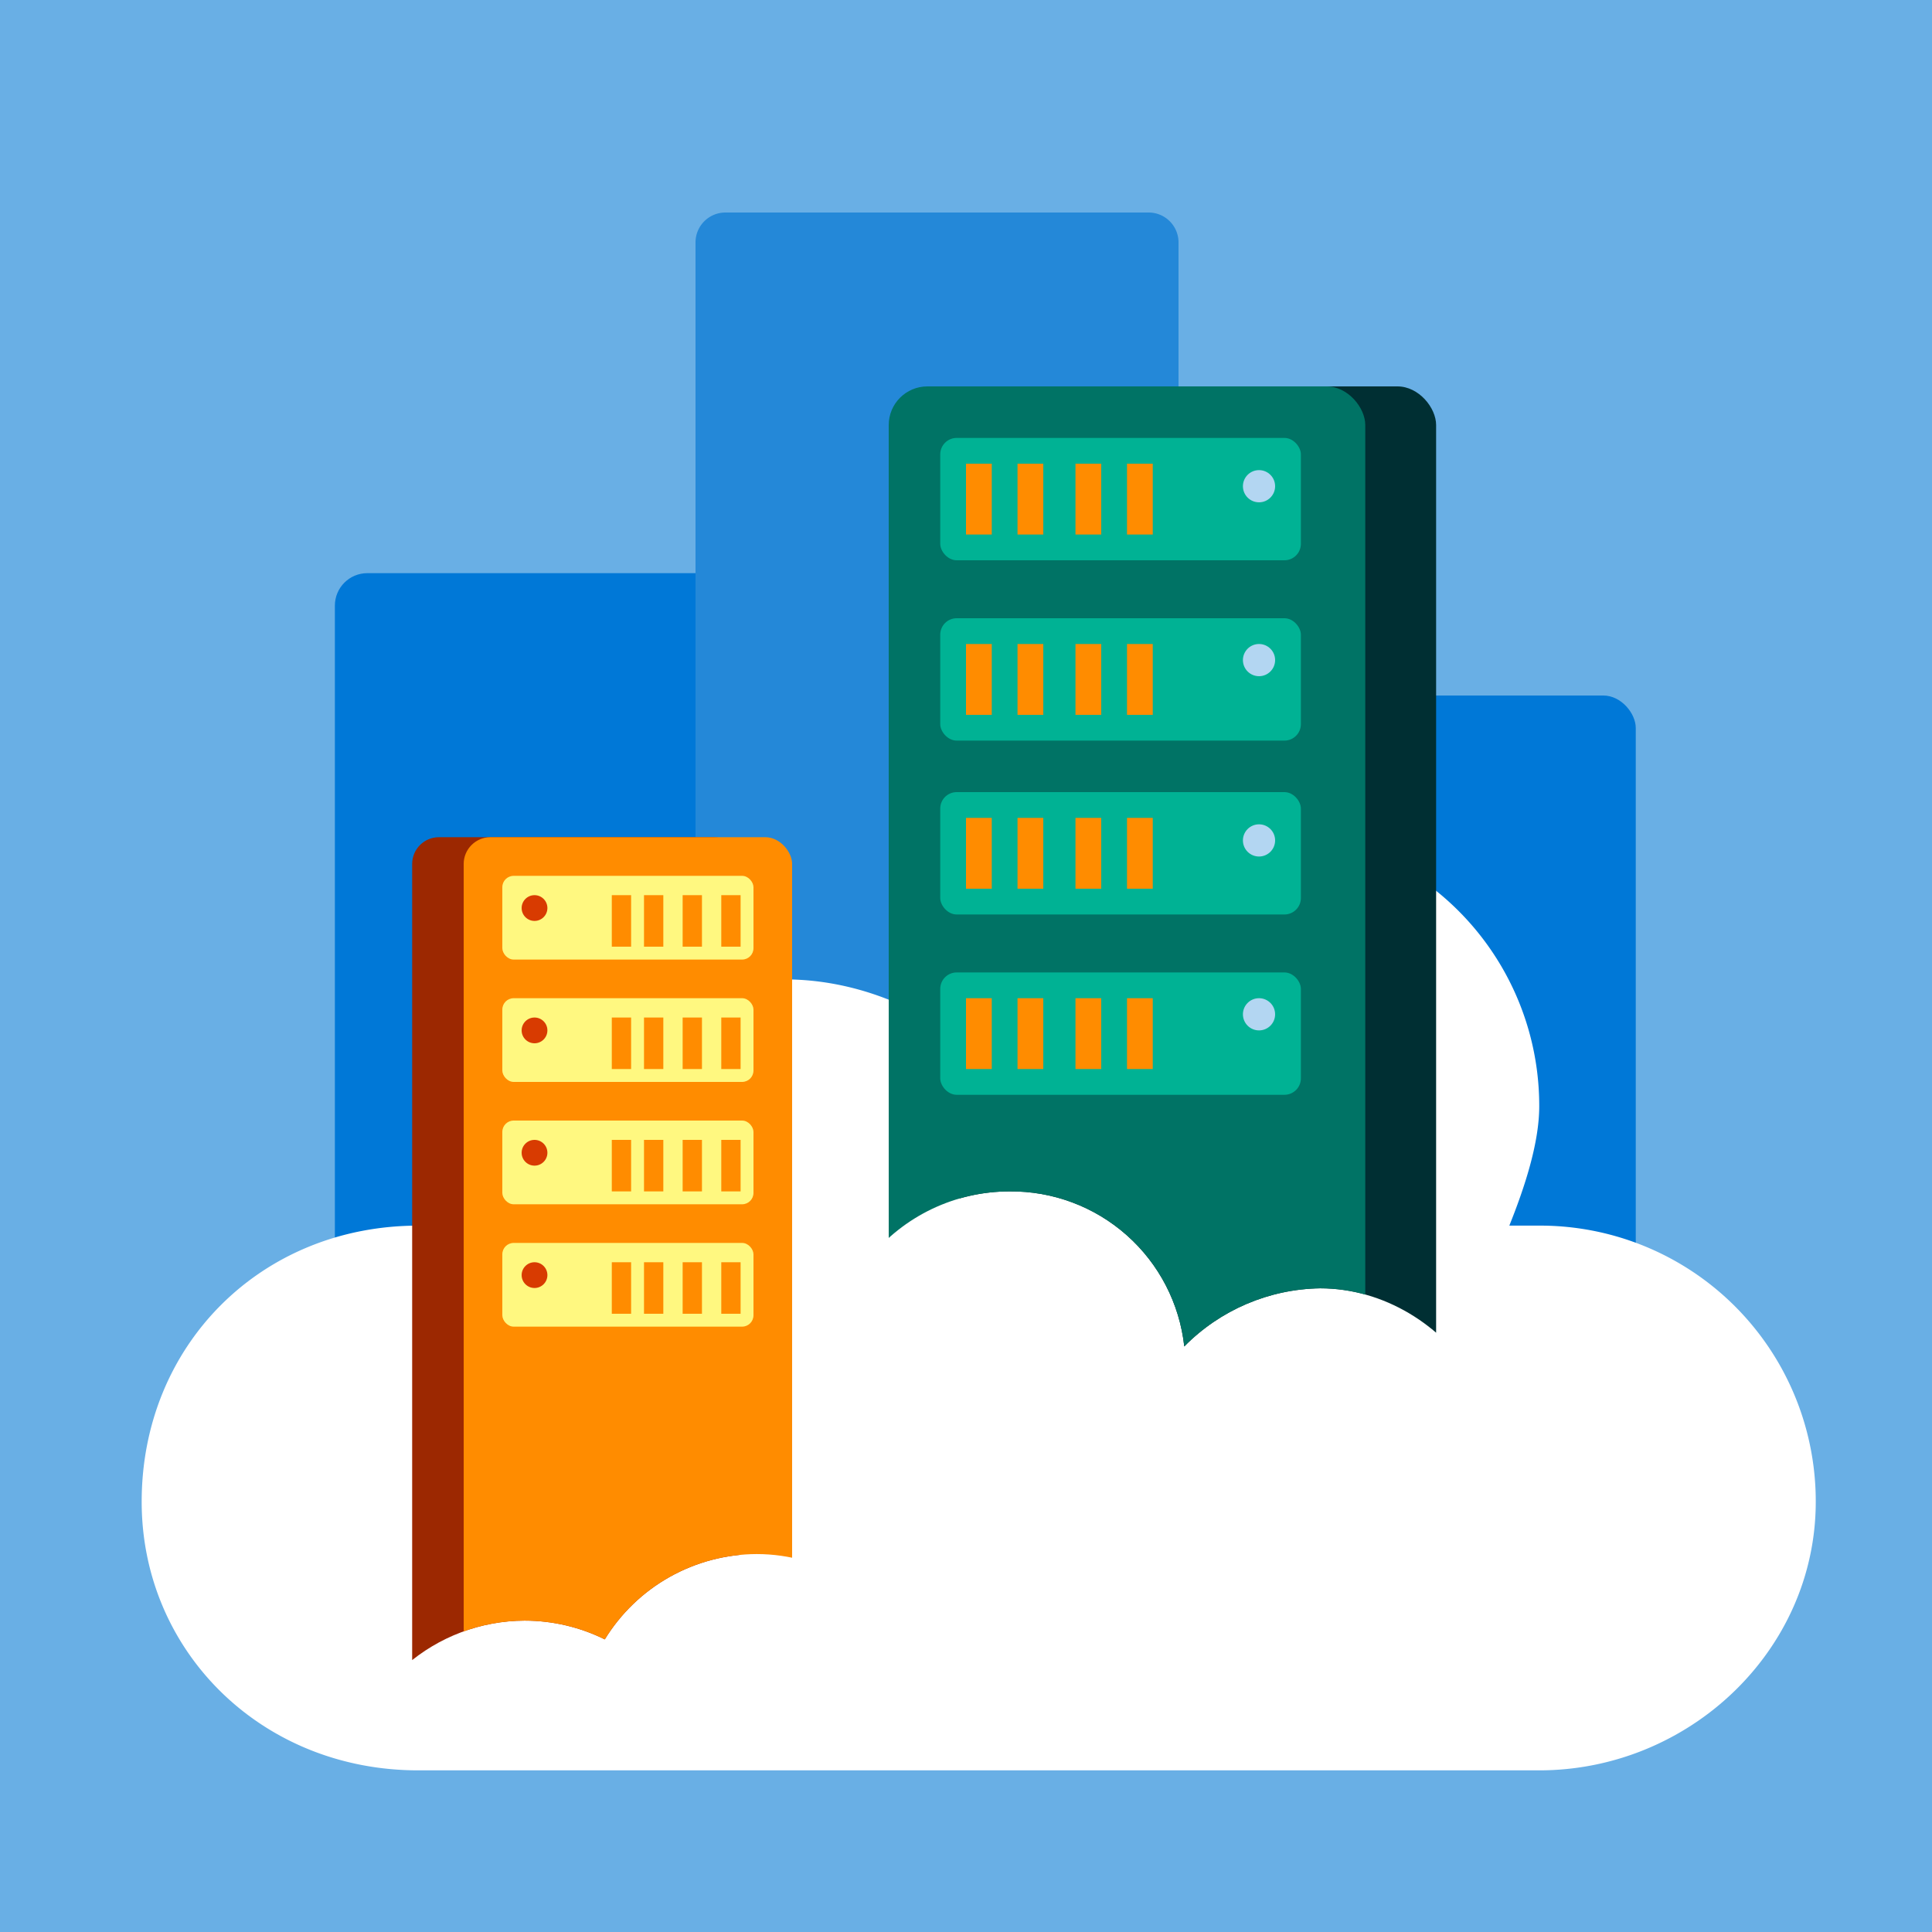 <svg xmlns="http://www.w3.org/2000/svg" xmlns:xlink="http://www.w3.org/1999/xlink" viewBox="0 0 300 300"><defs><clipPath id="a"><path d="M156.768,185a27.028,27.028,0,0,1,27.126,24.077,30.243,30.243,0,0,1,21.1-9.028c9.872,0,19.025,5.725,24,13.966V51H135V195.4A27.968,27.968,0,0,1,156.768,185Z" fill="none"/></clipPath><clipPath id="b"><path d="M81.463,251.65a28.029,28.029,0,0,1,12.448,2.915,27.754,27.754,0,0,1,23.6-13.251A26.881,26.881,0,0,1,125,242.38V128H63V258.612A28.206,28.206,0,0,1,81.463,251.65Z" fill="none"/></clipPath></defs><title>tile-cloud-hosted-server</title><rect width="300" height="300" fill="#69afe5"/><rect x="174" y="108" width="80" height="117" rx="5.039" ry="5.039" fill="#0078d7"/><rect x="52" y="89" width="80" height="117" rx="5.039" ry="5.039" fill="#0078d7"/><path d="M112.642,33h65.716A4.642,4.642,0,0,1,183,37.642V246.358A4.642,4.642,0,0,1,178.358,251H112.642A4.642,4.642,0,0,1,108,246.358V37.642A4.642,4.642,0,0,1,112.642,33Z" fill="#2488d8"/><path d="M239.012,190.314h-4.645c2.324-5.794,4.645-12.746,4.645-18.538A42.808,42.808,0,0,0,196.068,128.9a41.624,41.624,0,0,0-41.774,37.078c-8.122-8.111-19.729-13.9-32.5-13.9-22.049,0-41.769,18.54-42.936,40.554-4.639-1.161-9.279-2.316-13.92-2.316C40.567,190.314,22,208.851,22,233.186,22,256.359,40.567,274.9,64.942,274.9h174.07c23.208,0,42.938-18.542,42.938-41.715a42.806,42.806,0,0,0-42.938-42.872" fill="#fff"/><g clip-path="url(#a)"><rect x="149" y="60" width="74" height="155" rx="6.003" ry="6.003" fill="#002f33"/><rect x="138" y="60" width="74" height="155" rx="6.003" ry="6.003" fill="#007365"/><rect x="146" y="68" width="56" height="19" rx="2.553" ry="2.553" fill="#00b294"/><circle cx="195.5" cy="75.5" r="2.5" fill="#b3d6f2"/><rect x="150" y="72" width="4" height="11" fill="#ff8c00"/><rect x="158" y="72" width="4" height="11" fill="#ff8c00"/><rect x="167" y="72" width="4" height="11" fill="#ff8c00"/><rect x="175" y="72" width="4" height="11" fill="#ff8c00"/><rect x="146" y="96" width="56" height="19" rx="2.553" ry="2.553" fill="#00b294"/><circle cx="195.5" cy="102.5" r="2.5" fill="#b3d6f2"/><rect x="150" y="100" width="4" height="11" fill="#ff8c00"/><rect x="158" y="100" width="4" height="11" fill="#ff8c00"/><rect x="167" y="100" width="4" height="11" fill="#ff8c00"/><rect x="175" y="100" width="4" height="11" fill="#ff8c00"/><rect x="146" y="123" width="56" height="19" rx="2.553" ry="2.553" fill="#00b294"/><circle cx="195.5" cy="130.5" r="2.5" fill="#b3d6f2"/><rect x="150" y="127" width="4" height="11" fill="#ff8c00"/><rect x="158" y="127" width="4" height="11" fill="#ff8c00"/><rect x="167" y="127" width="4" height="11" fill="#ff8c00"/><rect x="175" y="127" width="4" height="11" fill="#ff8c00"/><rect x="146" y="151" width="56" height="19" rx="2.553" ry="2.553" fill="#00b294"/><circle cx="195.5" cy="157.5" r="2.5" fill="#b3d6f2"/><rect x="150" y="155" width="4" height="11" fill="#ff8c00"/><rect x="158" y="155" width="4" height="11" fill="#ff8c00"/><rect x="167" y="155" width="4" height="11" fill="#ff8c00"/><rect x="175" y="155" width="4" height="11" fill="#ff8c00"/></g><g clip-path="url(#b)"><rect x="64" y="130" width="51" height="138" rx="4.158" ry="4.158" transform="translate(179 398) rotate(-180)" fill="#9c2801"/><rect x="72" y="130" width="51" height="138" rx="4.158" ry="4.158" transform="translate(195 398) rotate(-180)" fill="#ff8c00"/><rect x="78" y="136" width="39" height="13" rx="1.762" ry="1.762" transform="translate(195 285) rotate(-180)" fill="#fff880"/><circle cx="83" cy="141" r="2" fill="#d83b01"/><rect x="112" y="139" width="3" height="8" transform="translate(227 286) rotate(-180)" fill="#ff8c00"/><rect x="106" y="139" width="3" height="8" transform="translate(215 286) rotate(-180)" fill="#ff8c00"/><rect x="100" y="139" width="3" height="8" transform="translate(203 286) rotate(-180)" fill="#ff8c00"/><rect x="95" y="139" width="2.999" height="8" transform="translate(192.999 286) rotate(-180)" fill="#ff8c00"/><rect x="78" y="155" width="39" height="13" rx="1.762" ry="1.762" transform="translate(195 323) rotate(-180)" fill="#fff880"/><circle cx="83" cy="160" r="2" fill="#d83b01"/><rect x="112" y="158" width="3" height="8" transform="translate(227 324) rotate(-180)" fill="#ff8c00"/><rect x="106" y="158" width="3" height="8" transform="translate(215 324) rotate(-180)" fill="#ff8c00"/><rect x="100" y="158" width="3" height="8" transform="translate(203 324) rotate(-180)" fill="#ff8c00"/><rect x="95" y="158" width="2.999" height="8" transform="translate(192.999 324) rotate(-180)" fill="#ff8c00"/><rect x="78" y="174" width="39" height="13" rx="1.762" ry="1.762" transform="translate(195 361) rotate(-180)" fill="#fff880"/><circle cx="83" cy="179" r="2" fill="#d83b01"/><rect x="112" y="177" width="3" height="8" transform="translate(227 362) rotate(-180)" fill="#ff8c00"/><rect x="106" y="177" width="3" height="8" transform="translate(215 362) rotate(-180)" fill="#ff8c00"/><rect x="100" y="177" width="3" height="8" transform="translate(203 362) rotate(-180)" fill="#ff8c00"/><rect x="95" y="177" width="2.999" height="8" transform="translate(192.999 362) rotate(-180)" fill="#ff8c00"/><rect x="78" y="193" width="39" height="13" rx="1.762" ry="1.762" transform="translate(195 399) rotate(-180)" fill="#fff880"/><circle cx="83" cy="198" r="2" fill="#d83b01"/><rect x="112" y="196" width="3" height="8" transform="translate(227 400) rotate(-180)" fill="#ff8c00"/><rect x="106" y="196" width="3" height="8" transform="translate(215 400) rotate(-180)" fill="#ff8c00"/><rect x="100" y="196" width="3" height="8" transform="translate(203 400) rotate(-180)" fill="#ff8c00"/><rect x="95" y="196" width="2.999" height="8" transform="translate(192.999 400) rotate(-180)" fill="#ff8c00"/></g></svg>